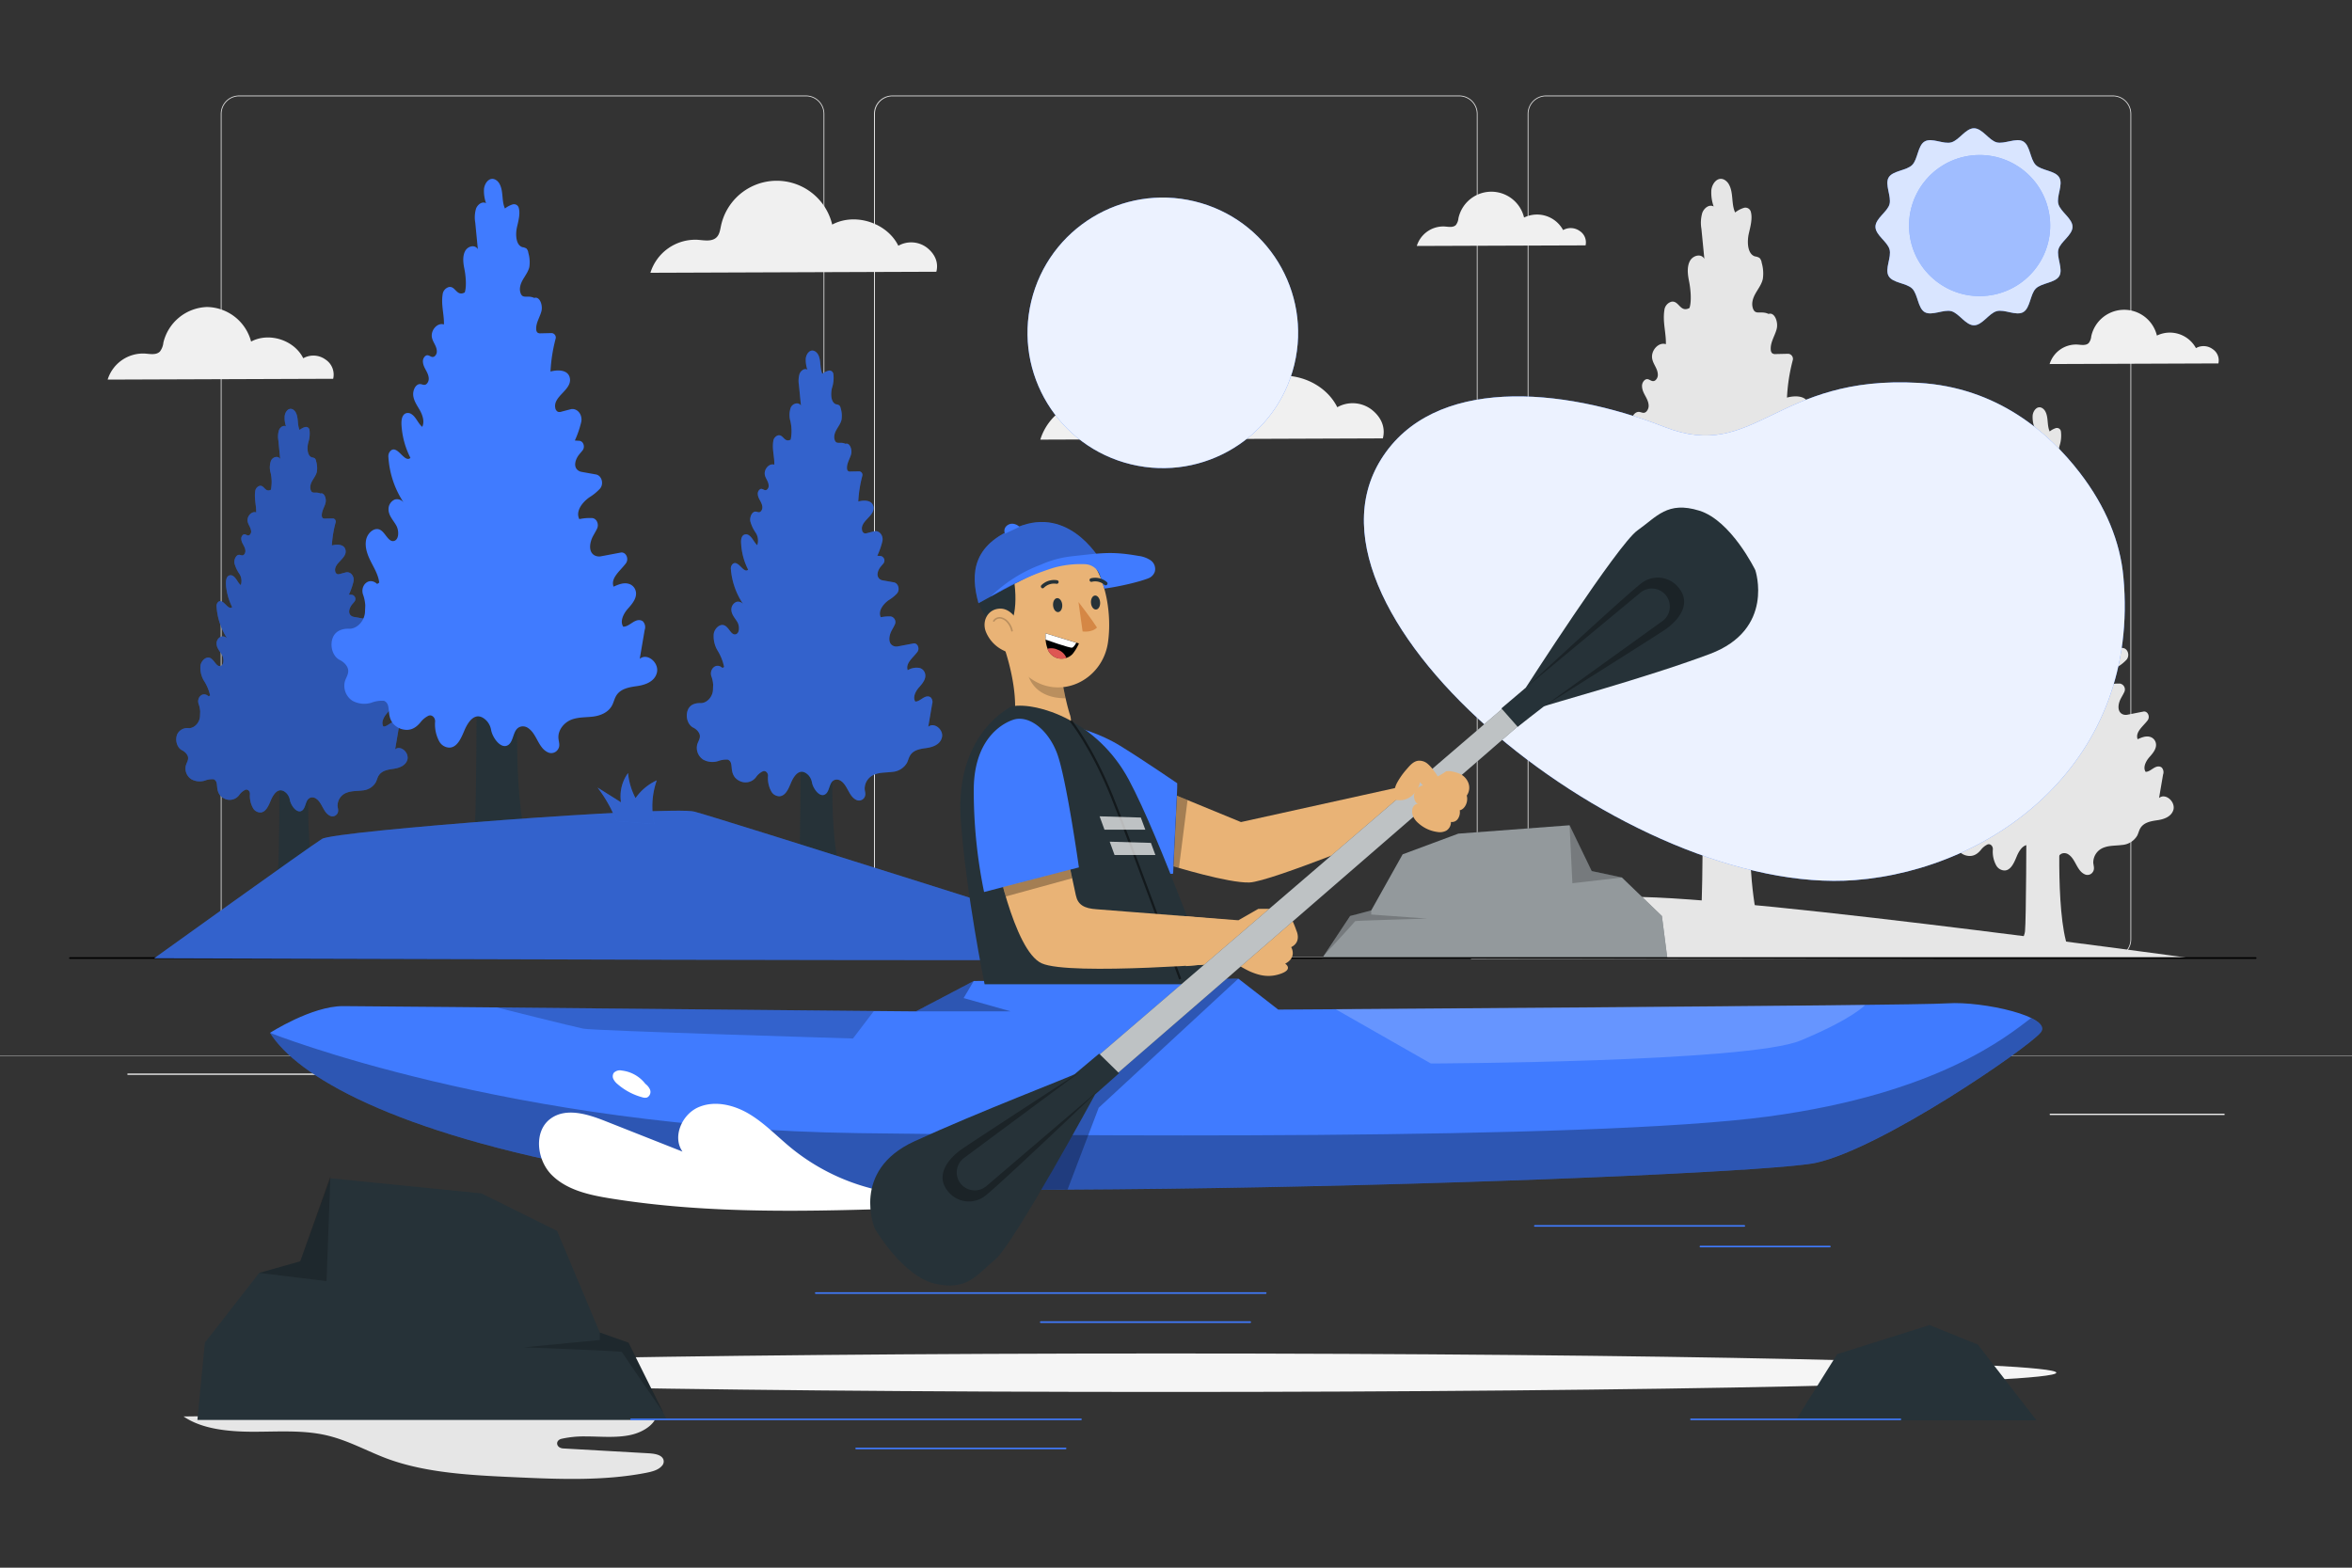<svg xmlns="http://www.w3.org/2000/svg" viewBox="0 0 750 500"><rect x="0" y="0" width="750" height="500" fill="#333333" stroke="none"/><g id="background-complete"><path d="M673.73,305.46H493a5.87,5.87,0,0,1-5.86-5.86V36.32A5.87,5.87,0,0,1,493,30.46H673.73a5.87,5.87,0,0,1,5.87,5.86V299.6A5.87,5.87,0,0,1,673.73,305.46ZM493,30.71a5.61,5.61,0,0,0-5.61,5.61V299.6a5.61,5.61,0,0,0,5.61,5.61H673.73a5.62,5.62,0,0,0,5.62-5.61V36.32a5.62,5.62,0,0,0-5.62-5.61Z" style="fill:#e0e0e0"></path><path d="M465.31,305.46H284.56a5.87,5.87,0,0,1-5.86-5.86V36.32a5.87,5.87,0,0,1,5.86-5.86H465.31a5.87,5.87,0,0,1,5.86,5.86V299.6A5.87,5.87,0,0,1,465.31,305.46ZM284.56,30.71A5.62,5.62,0,0,0,279,36.32V299.6a5.62,5.62,0,0,0,5.61,5.61H465.31a5.62,5.62,0,0,0,5.61-5.61V36.32a5.62,5.62,0,0,0-5.61-5.61Z" style="fill:#e0e0e0"></path><path d="M257,305.46H76.27a5.87,5.87,0,0,1-5.87-5.86V36.32a5.87,5.87,0,0,1,5.87-5.86H257a5.87,5.87,0,0,1,5.86,5.86V299.6A5.87,5.87,0,0,1,257,305.46ZM76.27,30.71a5.62,5.62,0,0,0-5.62,5.61V299.6a5.62,5.62,0,0,0,5.62,5.61H257a5.61,5.61,0,0,0,5.61-5.61V36.32A5.61,5.61,0,0,0,257,30.71Z" style="fill:#e0e0e0"></path><rect y="336.77" width="750" height="0.12" style="fill:#e0e0e0"></rect><path d="M211.52,465.43c-.66-1.56-3-1.82-4.91-1.93l-27-1.53c-2.3-.13-2.7-2.57-.5-3.09a33.08,33.08,0,0,1,7.46-.75c4.83,0,9.77.54,14.41-.44s9-4.13,8.44-7.74L58.54,451.77c5.78,4,14.19,4.85,22,4.87s15.85-.61,23.35,1.09c7,1.58,12.93,5,19.49,7.47,12.47,4.61,26.75,5.31,40.62,5.94s28.26,1.25,41.85-1.36c2-.39,4.07-.88,5.24-2.28A2,2,0,0,0,211.52,465.43Z" style="fill:#e6e6e6"></path><path d="M437.22,130.52a10,10,0,0,0-10.79-.64c-4.38-8.84-16.57-12.74-25.27-8.08a21.78,21.78,0,0,0-42.49.51c-.32,1.52-.54,3.19-1.63,4.3-1.77,1.81-4.72,1.2-7.24,1a17.94,17.94,0,0,0-18.07,12.61l109.23-.4C441.92,136.13,440.27,132.82,437.22,130.52Z" style="fill:#f0f0f0"></path><path d="M295.46,78.9a8.32,8.32,0,0,0-9-.52c-3.65-7.38-13.83-10.64-21.09-6.75a18.18,18.18,0,0,0-35.47.42c-.27,1.27-.45,2.67-1.36,3.6-1.48,1.5-3.94,1-6.05.83A15,15,0,0,0,207.4,87l91.18-.33C299.38,83.59,298,80.83,295.46,78.9Z" style="fill:#f0f0f0"></path><path d="M503.76,73.69a4.93,4.93,0,0,0-5.32-.31,9.45,9.45,0,0,0-12.45-4,10.73,10.73,0,0,0-20.93.25,4.18,4.18,0,0,1-.8,2.12c-.88.89-2.33.59-3.57.49a8.85,8.85,0,0,0-8.91,6.21l53.82-.19A4.31,4.31,0,0,0,503.76,73.69Z" style="fill:#f0f0f0"></path><path d="M705.55,111.34a4.88,4.88,0,0,0-5.31-.31,9.47,9.47,0,0,0-12.45-4,10.74,10.74,0,0,0-20.94.25,4.06,4.06,0,0,1-.8,2.12c-.87.89-2.33.59-3.57.5a8.82,8.82,0,0,0-8.9,6.21l53.81-.2A4.27,4.27,0,0,0,705.55,111.34Z" style="fill:#f0f0f0"></path><path d="M103.81,114.68a6.57,6.57,0,0,0-7.11-.42c-2.88-5.82-10.91-8.39-16.63-5.32A14.77,14.77,0,0,0,66,97.92,14.79,14.79,0,0,0,52.1,109.27,5.65,5.65,0,0,1,51,112.11c-1.17,1.19-3.11.79-4.77.66a11.81,11.81,0,0,0-11.9,8.3l71.91-.26A5.74,5.74,0,0,0,103.81,114.68Z" style="fill:#f0f0f0"></path><path d="M468.83,306s25.53-16.07,45.66-19.57,183.68,19.12,183.68,19.12Z" style="fill:#e6e6e6"></path><path d="M656.94,261.65l-10.76,1.54s-.07,30.13-.45,33.84-5.52,7.42-5.52,7.42h20.21C655.17,295.49,656.94,261.65,656.94,261.65Z" style="fill:#e6e6e6"></path><path d="M688.48,254.52q.63-3.75,1.28-7.5a2.2,2.2,0,0,0-.41-2.19,1.54,1.54,0,0,0-.74-.35c-1.64-.28-2.84,1.7-4.42,1.69-.94-1.42.1-3.44,1.21-4.69s2.54-2.89,2-4.69a2.63,2.63,0,0,0-1.76-1.76c-1.37-.41-2.7.17-4,.74-.82-2.28,1.7-4.07,3.18-6,.91-1.21,0-3.07-1.34-2.82l-5.09,1a2.54,2.54,0,0,1-1.49-.13c-1.89-.81-1.5-3.37-.63-5,.34-.65.74-1.29,1.07-2a1.9,1.9,0,0,0-1.3-2.79,13.11,13.11,0,0,0-3.3.27c-1.08-2.13.94-4.56,2.8-5.78a12.39,12.39,0,0,0,2.56-2.11c1.09-1.26.48-3.44-1-3.71l-3.67-.66a2.2,2.2,0,0,1-.94-.38c-1.38-1-.66-3,.28-4.15.28-.35.59-.7.87-1.06a1.54,1.54,0,0,0-.88-2.49l-1.13-.07a26,26,0,0,0,1.67-4.7c.49-2-1-3.87-2.78-3.41l-2.33.61a1.42,1.42,0,0,1-.91,0,1.33,1.33,0,0,1-.7-1c-.62-3,4.34-4.66,3.79-7.72-.4-2.23-3.12-2.26-5-1.74a41.23,41.23,0,0,1,1.32-8.44,1.17,1.17,0,0,0-1-1.55l-2.87.06a1.11,1.11,0,0,1-.88-.24,1.35,1.35,0,0,1-.27-.8c-.1-1.66.94-3.1,1.36-4.69s-.49-3.94-1.85-3.44c-1.84-.87-3.1.45-3.63-1.47a3,3,0,0,1-.1-1.07c.18-2.16,2-3.5,2.42-5.52a8.73,8.73,0,0,0-.27-3.69,2,2,0,0,0-.49-1.09,2.48,2.48,0,0,0-1-.35c-1.74-.53-1.88-3.35-1.39-5.37a10.53,10.53,0,0,0,.45-4.74,1.28,1.28,0,0,0-1.57-1,6.15,6.15,0,0,0-2,1.07c-.9-1.92-.36-4.4-1.36-6.32a2.86,2.86,0,0,0-1-1.11c-1.55-.91-2.86.68-3.07,2.29a9.53,9.53,0,0,0,.53,3.77c-1-.55-2.16.27-2.59,1.4a8,8,0,0,0-.21,3.66c.22,2.29.44,4.59.67,6.88-.74-1.29-2.65-.8-3.33.53a7.09,7.09,0,0,0-.18,4.54c.34,1.66.65,4.53.11,6.17-2.16,1.14-2.38-1.75-4.12-1.41a2.25,2.25,0,0,0-1.62,2c-.43,2.67.42,5.25.34,7.76-1.67-.58-3.55,1.53-3.1,3.49.28,1.2,1.2,2.09,1.26,3.4a1.62,1.62,0,0,1-.58,1.38c-.93.66-1.5-.82-2.45,0a1.76,1.76,0,0,0-.58,1.48c.09,1.58,1.34,2.58,1.5,4.14a1.93,1.93,0,0,1-.48,1.53c-.58.59-1.09.18-1.62.11-1.26-.15-2.13,1.66-1.9,3.1a12,12,0,0,0,1.79,3.86c.67,1.24,1.16,2.87.53,4.15-1.1-.89-1.58-2.53-2.79-3.3a1.58,1.58,0,0,0-1.51-.2c-1,.44-1.16,1.88-1.09,3.07a21.73,21.73,0,0,0,2.32,8.49c-1.5,1.39-3.21-3.21-5-2a1.93,1.93,0,0,0-.73,1.75,24,24,0,0,0,3.94,11.79,2.16,2.16,0,0,0-2.28-.75,2.69,2.69,0,0,0-1.65,2.56c0,1.62,1.24,2.83,2,4.19s.73,3.77-.65,4-2.12-2-3.4-2.83c-1.5-1-3.46.67-3.8,2.62a9.3,9.3,0,0,0,1.29,5.64,16.34,16.34,0,0,1,2.14,5.37l-.54.35c-2.13-1.95-4.41.39-3.7,2.67a9.7,9.7,0,0,1,.61,2.9l-.06,1.48c0,2.47-2,4.66-4.15,4.59-1.69-.06-3.45.47-4.19,2.24-.87,2.05-.13,4.88,1.73,5.84a5.09,5.09,0,0,1,1.42,1c1.68,1.88.36,3.14-.07,4.62a4.65,4.65,0,0,0,2,4.95,6.28,6.28,0,0,0,5,.5,7.65,7.65,0,0,1,3.25-.47c2,1,.44,3.55,2.37,5.94a4.88,4.88,0,0,0,2,1.34c2.28.73,3.83-.18,5.09-1.72a5.83,5.83,0,0,1,2.06-1.69c.85-.36,1.75.43,1.73,1.49a9.1,9.1,0,0,0,1.09,5.22,3.13,3.13,0,0,0,2.61,1.58c2,0,3.05-2.42,3.88-4.42,1-2.47,3-5.28,5.73-2.65a4.75,4.75,0,0,1,1.25,2.52c.42,2.11,2.67,5.15,4.5,3.82,1.51-1.11,1.09-4.24,3.24-4.75a2.34,2.34,0,0,1,1.85.4c2.27,1.52,2.6,5.12,5.12,6.29a2,2,0,0,0,2.54-.64c.75-1,.3-2,.21-3a5.08,5.08,0,0,1,3.34-4.87c1.83-.71,3.82-.57,5.74-.83a6.12,6.12,0,0,0,4.94-3c.36-.72.54-1.55.93-2.25,1.12-2,3.5-2.36,5.57-2.66s4.48-1.14,5.07-3.45C693.61,255.48,690.4,252.87,688.48,254.52Z" style="fill:#e6e6e6"></path><path d="M558.11,240.75l-15,2.14s-.09,42-.63,47.2-7.69,10.34-7.69,10.34H563C555.65,287.93,558.11,240.75,558.11,240.75Z" style="fill:#e6e6e6"></path><path d="M602.09,230.8q.88-5.22,1.78-10.45c.18-1,.35-2.22-.57-3a2,2,0,0,0-1-.49c-2.28-.39-4,2.37-6.16,2.35-1.31-2,.14-4.8,1.69-6.53s3.53-4,2.78-6.54a3.59,3.59,0,0,0-2.45-2.45c-1.92-.57-3.76.23-5.53,1-1.14-3.17,2.38-5.67,4.45-8.42,1.26-1.69,0-4.29-1.87-3.93l-7.11,1.34a3.58,3.58,0,0,1-2.07-.18c-2.64-1.13-2.09-4.7-.88-7,.47-.9,1-1.8,1.49-2.73.83-1.67-.14-3.82-1.81-3.89a17.78,17.78,0,0,0-4.6.38c-1.51-3,1.31-6.37,3.9-8.07a17.09,17.09,0,0,0,3.57-2.94c1.53-1.76.67-4.8-1.46-5.18l-5.13-.91a3,3,0,0,1-1.3-.53c-1.93-1.4-.93-4.17.39-5.79.39-.49.82-1,1.21-1.47,1-1.29.28-3.39-1.23-3.48l-1.56-.09a36,36,0,0,0,2.31-6.57c.7-2.77-1.44-5.39-3.86-4.75l-3.26.86a2,2,0,0,1-1.27.05,1.87,1.87,0,0,1-1-1.4c-.86-4.24,6.06-6.49,5.29-10.76-.56-3.11-4.35-3.15-7-2.42A57.36,57.36,0,0,1,571.64,115a1.64,1.64,0,0,0-1.39-2.17l-4,.09a1.56,1.56,0,0,1-1.22-.33,1.84,1.84,0,0,1-.38-1.12c-.14-2.32,1.31-4.32,1.89-6.54s-.67-5.49-2.58-4.8c-2.55-1.2-4.32.64-5.06-2a4.45,4.45,0,0,1-.14-1.5c.26-3,2.76-4.87,3.37-7.69a12.12,12.12,0,0,0-.37-5.14,2.7,2.7,0,0,0-.68-1.53,3.57,3.57,0,0,0-1.44-.49c-2.43-.73-2.61-4.67-1.94-7.48.51-2.14,1.14-4.64.63-6.62a1.78,1.78,0,0,0-2.19-1.4,8.52,8.52,0,0,0-2.84,1.49c-1.26-2.68-.5-6.14-1.91-8.81a3.9,3.9,0,0,0-1.4-1.55c-2.15-1.26-4,.94-4.28,3.2a13.28,13.28,0,0,0,.74,5.25c-1.33-.77-3,.38-3.62,2a11.34,11.34,0,0,0-.29,5.1q.48,4.8.94,9.6c-1-1.81-3.69-1.12-4.64.74s-.68,4.22-.25,6.33c.47,2.31.9,6.32.15,8.6-3,1.59-3.32-2.43-5.74-2a3.13,3.13,0,0,0-2.27,2.72c-.59,3.73.59,7.33.48,10.83-2.33-.82-5,2.13-4.31,4.86.38,1.67,1.66,2.92,1.74,4.75a2.24,2.24,0,0,1-.81,1.92c-1.28.92-2.08-1.15-3.41-.06a2.49,2.49,0,0,0-.81,2.07c.13,2.21,1.87,3.59,2.09,5.76a2.69,2.69,0,0,1-.67,2.14c-.8.83-1.51.26-2.26.16-1.76-.21-3,2.31-2.65,4.32s1.55,3.65,2.5,5.38,1.61,4,.73,5.79c-1.52-1.24-2.19-3.53-3.88-4.61a2.27,2.27,0,0,0-2.1-.28c-1.44.63-1.62,2.63-1.52,4.28A30.14,30.14,0,0,0,519.08,158c-2.11,1.94-4.48-4.48-7-2.77a2.77,2.77,0,0,0-1,2.45,33.58,33.58,0,0,0,5.49,16.44,3,3,0,0,0-3.17-1,3.76,3.76,0,0,0-2.3,3.56c0,2.27,1.73,4,2.8,5.85s1,5.25-.91,5.62-3-2.83-4.73-3.95c-2.1-1.32-4.82.94-5.3,3.66s.58,5.47,1.8,7.86,2.64,4.75,3,7.49l-.75.49c-3-2.72-6.16.54-5.16,3.73a14.16,14.16,0,0,1,.85,4l-.09,2.06c-.06,3.44-2.83,6.49-5.78,6.39-2.37-.08-4.81.66-5.85,3.12-1.21,2.87-.18,6.81,2.41,8.16a6.61,6.61,0,0,1,2,1.45c2.35,2.62.51,4.37-.09,6.44A6.5,6.5,0,0,0,498,246a8.81,8.81,0,0,0,6.93.7c1.5-.37,3-1,4.52-.67,2.81,1.35.62,5,3.31,8.29a6.85,6.85,0,0,0,2.8,1.87c3.18,1,5.35-.25,7.1-2.39a8.13,8.13,0,0,1,2.87-2.36c1.19-.51,2.44.59,2.41,2.07-.05,2.55.15,5.11,1.53,7.28a4.33,4.33,0,0,0,3.63,2.2c2.84-.07,4.25-3.37,5.42-6.16,1.44-3.44,4.15-7.37,8-3.69a6.51,6.51,0,0,1,1.75,3.52c.58,2.94,3.73,7.17,6.28,5.31,2.1-1.53,1.51-5.91,4.51-6.62a3.26,3.26,0,0,1,2.58.56c3.17,2.12,3.63,7.14,7.14,8.77a2.85,2.85,0,0,0,3.55-.89c1-1.38.41-2.73.29-4.11-.28-3.11,2.09-5.81,4.65-6.8s5.32-.79,8-1.15,5.55-1.49,6.89-4.2c.5-1,.75-2.16,1.29-3.13,1.57-2.84,4.89-3.3,7.77-3.72s6.25-1.58,7.08-4.81C609.24,232.15,604.76,228.51,602.09,230.8Z" style="fill:#e6e6e6"></path><rect x="653.63" y="355.2" width="55.73" height="0.42" style="fill:#ebebeb"></rect><rect x="495.04" y="359.77" width="14.63" height="0.42" style="fill:#ebebeb"></rect><rect x="40.64" y="342.4" width="72.67" height="0.42" style="fill:#ebebeb"></rect><rect x="128.3" y="342.4" width="10.66" height="0.42" style="fill:#ebebeb"></rect><rect x="173.59" y="349.51" width="157.61" height="0.42" style="fill:#ebebeb"></rect></g><g id="background-simple"><path d="M677.1,184c-1-11.06-5.54-22.39-13.94-33.28-9.9-12.83-26.39-27.16-51.26-28.6-45.92-2.65-52.12,25.43-81.17,14.05-32.9-12.88-73.74-16.23-90.32,10.3-31.51,50.4,79.64,139.75,151.12,134.23C636,277.24,682.56,242.68,677.1,184Z" style="fill:#407BFF"></path><path d="M677.1,184c-1-11.06-5.54-22.39-13.94-33.28-9.9-12.83-26.39-27.16-51.26-28.6-45.92-2.65-52.12,25.43-81.17,14.05-32.9-12.88-73.74-16.23-90.32,10.3-31.51,50.4,79.64,139.75,151.12,134.23C636,277.24,682.56,242.68,677.1,184Z" style="fill:#fff;opacity:0.9"></path><circle cx="370.77" cy="106.15" r="43.14" transform="translate(180.79 441.77) rotate(-76.46)" style="fill:#407BFF"></circle><circle cx="370.77" cy="106.15" r="43.14" transform="translate(180.79 441.77) rotate(-76.46)" style="fill:#fff;opacity:0.9"></circle></g><g id="Shadow"><path d="M655.72,437.81c0,3.39-127.11,6.14-283.92,6.14S87.87,441.2,87.87,437.81,215,431.68,371.8,431.68,655.72,434.43,655.72,437.81Z" style="fill:#f5f5f5"></path></g><g id="Rocks"><polygon points="572.61 453.01 585.83 431.9 615.28 422.62 630.69 428.84 649.4 453.01 572.61 453.01" style="fill:#263238"></polygon><polygon points="62.95 452.88 65.33 428.23 82.66 405.98 95.74 402.28 105.33 375.79 153.53 380.63 177.64 392.59 191.26 424.99 200.39 428.23 212.65 452.88 62.95 452.88" style="fill:#263238"></polygon><polygon points="82.66 405.98 104.13 408.6 105.36 375.1 95.74 402.28 82.66 405.98" style="isolation:isolate;opacity:0.2"></polygon><path d="M191.26,425v2.38L167,429.72s31.19,1.18,31.29,1.47,13.29,19.44,13.29,19.44l-11.14-22.4Z" style="isolation:isolate;opacity:0.2"></path><polygon points="531.69 305.76 529.94 292.15 517.19 279.87 507.56 277.82 500.5 263.21 465.02 265.88 447.27 272.48 437.25 290.37 430.53 292.15 421.51 305.76 531.69 305.76" style="fill:#263238"></polygon><polygon points="531.69 305.76 529.94 292.15 517.19 279.87 507.56 277.82 500.5 263.21 465.02 265.88 447.27 272.48 437.25 290.37 430.53 292.15 421.51 305.76 531.69 305.76" style="fill:#fff;isolation:isolate;opacity:0.5"></polygon><polygon points="517.19 279.87 501.4 281.7 500.5 263.21 507.56 277.82 517.19 279.87" style="isolation:isolate;opacity:0.2"></polygon><path d="M437.25,290.37v1.31l17.89,1.3s-23,.65-23,.81-9.78,10.73-9.78,10.73l8.2-12.37Z" style="isolation:isolate;opacity:0.2"></path></g><g id="Lines"><path d="M403.61,412.66H260.13a.25.25,0,0,1,0-.5H403.61a.25.25,0,0,1,0,.5Z" style="fill:#407BFF"></path><path d="M398.67,421.93h-66.8a.25.25,0,0,1-.25-.25.26.26,0,0,1,.25-.25h66.8a.26.26,0,0,1,.25.25A.25.25,0,0,1,398.67,421.93Z" style="fill:#407BFF"></path><path d="M556.22,391.24H489.43a.25.25,0,0,1-.25-.25.25.25,0,0,1,.25-.25h66.79a.25.25,0,0,1,.25.25A.25.25,0,0,1,556.22,391.24Z" style="fill:#407BFF"></path><path d="M583.5,397.82H542.23a.25.25,0,0,1,0-.5H583.5a.25.25,0,0,1,0,.5Z" style="fill:#407BFF"></path><path d="M344.7,452.94H201.22a.25.25,0,0,1-.25-.25.26.26,0,0,1,.25-.25H344.7a.25.25,0,0,1,.25.25A.25.25,0,0,1,344.7,452.94Z" style="fill:#407BFF"></path><path d="M339.76,462.22H273a.26.26,0,0,1-.25-.25.25.25,0,0,1,.25-.25h66.8a.25.25,0,0,1,.25.25A.26.26,0,0,1,339.76,462.22Z" style="fill:#407BFF"></path><path d="M606,452.94H539.21a.25.25,0,0,1-.25-.25.25.25,0,0,1,.25-.25H606a.25.25,0,0,1,.25.25A.25.25,0,0,1,606,452.94Z" style="fill:#407BFF"></path></g><g id="Water"><path d="M719.29,305.81h-697a.25.25,0,1,1,0-.5h697a.25.25,0,0,1,0,.5Z"></path></g><g id="Sun"><g id="freepik--Sun--inject-5"><path d="M660.88,72.34c0,2.65-3.84,4.76-4.5,7.21s1.57,6.28.29,8.49-5.68,2.17-7.5,4-1.75,6.21-4,7.51-6-1-8.49-.3-4.57,4.5-7.22,4.5-4.77-3.84-7.21-4.5-6.28,1.59-8.5.3-2.16-5.69-4-7.51-6.21-1.73-7.51-4,1-6,.29-8.51-4.49-4.55-4.49-7.21,3.84-4.76,4.49-7.21-1.57-6.28-.29-8.49,5.68-2.17,7.51-4,1.74-6.21,4-7.51,6,1,8.5.29,4.56-4.49,7.21-4.49,4.77,3.84,7.22,4.49,6.27-1.57,8.49-.29,2.16,5.68,4,7.51,6.2,1.74,7.5,4-1,6-.29,8.49S660.88,69.69,660.88,72.34Z" style="fill:#407BFF"></path><g style="opacity:0.8"><path d="M660.88,72.34c0,2.65-3.84,4.76-4.5,7.21s1.57,6.28.29,8.49-5.68,2.17-7.5,4-1.75,6.21-4,7.51-6-1-8.49-.3-4.57,4.5-7.22,4.5-4.77-3.84-7.21-4.5-6.28,1.59-8.5.3-2.16-5.69-4-7.51-6.21-1.73-7.51-4,1-6,.29-8.51-4.49-4.55-4.49-7.21,3.84-4.76,4.49-7.21-1.57-6.28-.29-8.49,5.68-2.17,7.51-4,1.74-6.21,4-7.51,6,1,8.5.29,4.56-4.49,7.21-4.49,4.77,3.84,7.22,4.49,6.27-1.57,8.49-.29,2.16,5.68,4,7.51,6.2,1.74,7.5,4-1,6-.29,8.49S660.88,69.69,660.88,72.34Z" style="fill:#fff"></path></g><circle cx="629.47" cy="72.33" r="22.44" transform="matrix(0.99, -0.16, 0.16, 0.99, -3.49, 101.05)" style="fill:#407BFF"></circle><circle cx="629.47" cy="72.33" r="22.44" transform="matrix(0.99, -0.16, 0.16, 0.99, -3.49, 101.05)" style="fill:#fff;isolation:isolate;opacity:0.5"></circle></g></g><g id="Trees"><path d="M98.49,245.25l-9.37,1.34s-.05,26.24-.39,29.48-4.8,6.46-4.8,6.46h17.6C97,274.72,98.49,245.25,98.49,245.25Z" style="fill:#263238"></path><path d="M126,239l1.11-6.53a1.92,1.92,0,0,0-.35-1.91,1.35,1.35,0,0,0-.64-.3c-1.43-.24-2.48,1.48-3.85,1.47-.82-1.24.08-3,1-4.08s2.21-2.52,1.74-4.09a2.28,2.28,0,0,0-1.53-1.53,5,5,0,0,0-3.45.64c-.72-2,1.48-3.54,2.77-5.26.79-1,0-2.68-1.17-2.45l-4.43.83a2.18,2.18,0,0,1-1.29-.11c-1.65-.7-1.31-2.94-.56-4.39.3-.56.65-1.12.93-1.7a1.65,1.65,0,0,0-1.12-2.44,11.61,11.61,0,0,0-2.88.24c-.94-1.86.82-4,2.44-5a10.65,10.65,0,0,0,2.22-1.83,2,2,0,0,0-.91-3.24l-3.2-.57a1.91,1.91,0,0,1-.81-.33c-1.21-.87-.58-2.6.24-3.62.24-.3.51-.6.76-.91a1.35,1.35,0,0,0-.77-2.18l-1-.05a22.42,22.42,0,0,0,1.45-4.1c.43-1.73-.9-3.37-2.41-3l-2,.53a1.26,1.26,0,0,1-.79,0,1.19,1.19,0,0,1-.61-.88c-.54-2.65,3.78-4.06,3.3-6.72-.35-1.94-2.71-2-4.37-1.51A35.5,35.5,0,0,1,107,166.7a1,1,0,0,0-.87-1.35l-2.51.05a1,1,0,0,1-.76-.21,1.1,1.1,0,0,1-.24-.7c-.09-1.44.82-2.69,1.18-4.08s-.42-3.43-1.61-3c-1.59-.75-2.7.4-3.16-1.27a2.71,2.71,0,0,1-.08-.94c.15-1.88,1.72-3,2.1-4.8a7.6,7.6,0,0,0-.23-3.21,1.7,1.7,0,0,0-.43-1,2.13,2.13,0,0,0-.9-.3c-1.51-.46-1.63-2.92-1.21-4.68a9.24,9.24,0,0,0,.4-4.13,1.13,1.13,0,0,0-1.37-.88,5.36,5.36,0,0,0-1.78.94c-.78-1.68-.31-3.84-1.19-5.51a2.34,2.34,0,0,0-.88-1c-1.34-.79-2.48.58-2.67,2A8.34,8.34,0,0,0,91.2,136c-.83-.48-1.87.24-2.25,1.22a6.93,6.93,0,0,0-.19,3.18c.2,2,.39,4,.59,6-.64-1.13-2.31-.7-2.9.46a6.18,6.18,0,0,0-.15,3.95,12.85,12.85,0,0,1,.09,5.38c-1.88,1-2.08-1.52-3.59-1.23a2,2,0,0,0-1.41,1.7c-.37,2.33.37,4.58.3,6.77-1.46-.51-3.09,1.33-2.7,3,.24,1.05,1,1.83,1.09,3a1.4,1.4,0,0,1-.5,1.2c-.81.58-1.31-.72-2.14,0a1.57,1.57,0,0,0-.5,1.3c.08,1.37,1.17,2.24,1.3,3.59a1.66,1.66,0,0,1-.41,1.34c-.5.52-1,.16-1.42.1-1.09-.13-1.84,1.44-1.65,2.7A10.83,10.83,0,0,0,76.32,183a4.1,4.1,0,0,1,.46,3.61c-1-.77-1.37-2.2-2.43-2.88a1.4,1.4,0,0,0-1.31-.17c-.9.39-1,1.64-1,2.67a19,19,0,0,0,2,7.4c-1.31,1.21-2.79-2.79-4.35-1.73a1.71,1.71,0,0,0-.63,1.53,21,21,0,0,0,3.43,10.27,1.88,1.88,0,0,0-2-.65,2.34,2.34,0,0,0-1.43,2.22c0,1.42,1.08,2.46,1.75,3.65s.63,3.28-.57,3.51-1.85-1.76-3-2.46c-1.31-.83-3,.58-3.31,2.28a8,8,0,0,0,1.13,4.91A14.38,14.38,0,0,1,67,221.8l-.47.3c-1.86-1.7-3.84.34-3.22,2.33a9.15,9.15,0,0,1,.53,2.53l-.06,1.28c0,2.15-1.76,4.06-3.61,4a3.53,3.53,0,0,0-3.65,1.95c-.76,1.79-.11,4.25,1.51,5.09a4.28,4.28,0,0,1,1.23.9c1.47,1.64.32,2.73,0,4A4.05,4.05,0,0,0,61,248.52a5.53,5.53,0,0,0,4.33.44,6.47,6.47,0,0,1,2.83-.42c1.75.84.38,3.09,2.06,5.18a4.36,4.36,0,0,0,1.75,1.17,3.78,3.78,0,0,0,4.43-1.5,5,5,0,0,1,1.8-1.47c.74-.32,1.52.36,1.5,1.29a8,8,0,0,0,1,4.55,2.7,2.7,0,0,0,2.27,1.37c1.77,0,2.65-2.11,3.38-3.85.9-2.14,2.59-4.6,5-2.3a4.18,4.18,0,0,1,1.09,2.19c.36,1.84,2.33,4.48,3.92,3.32,1.31-1,.94-3.69,2.81-4.13a2.06,2.06,0,0,1,1.62.35c2,1.32,2.27,4.46,4.46,5.48a1.78,1.78,0,0,0,2.21-.56c.65-.86.26-1.71.18-2.57a4.41,4.41,0,0,1,2.91-4.24c1.6-.62,3.33-.5,5-.72a5.34,5.34,0,0,0,4.3-2.63c.31-.63.47-1.35.81-1.95,1-1.77,3.05-2.06,4.85-2.32s3.91-1,4.42-3C130.43,239.88,127.63,237.6,126,239Z" style="fill:#407BFF"></path><g style="opacity:0.3"><path d="M126,239l1.11-6.53a1.92,1.92,0,0,0-.35-1.91,1.35,1.35,0,0,0-.64-.3c-1.43-.24-2.48,1.48-3.85,1.47-.82-1.24.08-3,1-4.08s2.21-2.52,1.74-4.09a2.28,2.28,0,0,0-1.53-1.53,5,5,0,0,0-3.45.64c-.72-2,1.48-3.54,2.77-5.26.79-1,0-2.68-1.17-2.45l-4.43.83a2.18,2.18,0,0,1-1.29-.11c-1.65-.7-1.31-2.94-.56-4.39.3-.56.65-1.12.93-1.7a1.65,1.65,0,0,0-1.12-2.44,11.61,11.61,0,0,0-2.88.24c-.94-1.86.82-4,2.44-5a10.65,10.65,0,0,0,2.22-1.83,2,2,0,0,0-.91-3.24l-3.2-.57a1.91,1.91,0,0,1-.81-.33c-1.21-.87-.58-2.6.24-3.62.24-.3.51-.6.76-.91a1.35,1.35,0,0,0-.77-2.18l-1-.05a22.42,22.42,0,0,0,1.45-4.1c.43-1.73-.9-3.37-2.41-3l-2,.53a1.26,1.26,0,0,1-.79,0,1.19,1.19,0,0,1-.61-.88c-.54-2.65,3.78-4.06,3.3-6.72-.35-1.94-2.71-2-4.37-1.51A35.5,35.5,0,0,1,107,166.7a1,1,0,0,0-.87-1.35l-2.51.05a1,1,0,0,1-.76-.21,1.1,1.1,0,0,1-.24-.7c-.09-1.44.82-2.69,1.18-4.08s-.42-3.43-1.61-3c-1.59-.75-2.7.4-3.16-1.27a2.71,2.71,0,0,1-.08-.94c.15-1.88,1.72-3,2.1-4.8a7.6,7.6,0,0,0-.23-3.21,1.7,1.7,0,0,0-.43-1,2.13,2.13,0,0,0-.9-.3c-1.51-.46-1.63-2.92-1.21-4.68a9.24,9.24,0,0,0,.4-4.13,1.13,1.13,0,0,0-1.37-.88,5.36,5.36,0,0,0-1.78.94c-.78-1.68-.31-3.84-1.19-5.51a2.34,2.34,0,0,0-.88-1c-1.34-.79-2.48.58-2.67,2A8.34,8.34,0,0,0,91.2,136c-.83-.48-1.87.24-2.25,1.22a6.93,6.93,0,0,0-.19,3.18c.2,2,.39,4,.59,6-.64-1.13-2.31-.7-2.9.46a6.18,6.18,0,0,0-.15,3.95,12.85,12.85,0,0,1,.09,5.38c-1.88,1-2.08-1.52-3.59-1.23a2,2,0,0,0-1.41,1.7c-.37,2.33.37,4.58.3,6.77-1.46-.51-3.09,1.33-2.7,3,.24,1.05,1,1.83,1.09,3a1.4,1.4,0,0,1-.5,1.2c-.81.58-1.31-.72-2.14,0a1.57,1.57,0,0,0-.5,1.3c.08,1.37,1.17,2.24,1.3,3.59a1.66,1.66,0,0,1-.41,1.34c-.5.52-1,.16-1.42.1-1.09-.13-1.84,1.44-1.65,2.7A10.83,10.83,0,0,0,76.32,183a4.1,4.1,0,0,1,.46,3.61c-1-.77-1.37-2.2-2.43-2.88a1.4,1.4,0,0,0-1.31-.17c-.9.39-1,1.64-1,2.67a19,19,0,0,0,2,7.4c-1.31,1.21-2.79-2.79-4.35-1.73a1.71,1.71,0,0,0-.63,1.53,21,21,0,0,0,3.43,10.27,1.88,1.88,0,0,0-2-.65,2.34,2.34,0,0,0-1.43,2.22c0,1.42,1.08,2.46,1.75,3.65s.63,3.28-.57,3.51-1.85-1.76-3-2.46c-1.31-.83-3,.58-3.31,2.28a8,8,0,0,0,1.13,4.91A14.38,14.38,0,0,1,67,221.8l-.47.3c-1.86-1.7-3.84.34-3.22,2.33a9.15,9.15,0,0,1,.53,2.53l-.06,1.28c0,2.15-1.76,4.06-3.61,4a3.53,3.53,0,0,0-3.65,1.95c-.76,1.79-.11,4.25,1.51,5.09a4.28,4.28,0,0,1,1.23.9c1.47,1.64.32,2.73,0,4A4.05,4.05,0,0,0,61,248.52a5.53,5.53,0,0,0,4.33.44,6.47,6.47,0,0,1,2.83-.42c1.75.84.38,3.09,2.06,5.18a4.36,4.36,0,0,0,1.75,1.17,3.78,3.78,0,0,0,4.43-1.5,5,5,0,0,1,1.8-1.47c.74-.32,1.52.36,1.5,1.29a8,8,0,0,0,1,4.55,2.7,2.7,0,0,0,2.27,1.37c1.77,0,2.65-2.11,3.38-3.85.9-2.14,2.59-4.6,5-2.3a4.18,4.18,0,0,1,1.09,2.19c.36,1.84,2.33,4.48,3.92,3.32,1.31-1,.94-3.69,2.81-4.13a2.06,2.06,0,0,1,1.62.35c2,1.32,2.27,4.46,4.46,5.48a1.78,1.78,0,0,0,2.21-.56c.65-.86.26-1.71.18-2.57a4.41,4.41,0,0,1,2.91-4.24c1.6-.62,3.33-.5,5-.72a5.34,5.34,0,0,0,4.3-2.63c.31-.63.47-1.35.81-1.95,1-1.77,3.05-2.06,4.85-2.32s3.91-1,4.42-3C130.43,239.88,127.63,237.6,126,239Z"></path></g><path d="M165.24,218.89,152,220.78s-.08,37-.55,41.56-6.78,9.11-6.78,9.11h24.82C163.08,260.44,165.24,218.89,165.24,218.89Z" style="fill:#263238"></path><path d="M204,210.13l1.57-9.2a2.71,2.71,0,0,0-.5-2.69,1.8,1.8,0,0,0-.9-.43c-2-.34-3.49,2.09-5.43,2.07-1.16-1.74.12-4.22,1.49-5.75s3.11-3.55,2.45-5.76a3.2,3.2,0,0,0-2.16-2.16c-1.69-.5-3.31.21-4.87.9-1-2.79,2.1-5,3.92-7.42,1.11-1.48,0-3.77-1.65-3.45l-6.26,1.18a3.15,3.15,0,0,1-1.82-.17c-2.32-1-1.85-4.14-.78-6.18.42-.8.91-1.59,1.31-2.41.73-1.47-.12-3.36-1.59-3.43a15.78,15.78,0,0,0-4.05.34c-1.33-2.62,1.16-5.61,3.44-7.1a15.91,15.91,0,0,0,3.13-2.59c1.35-1.55.59-4.23-1.28-4.56l-4.51-.81a2.68,2.68,0,0,1-1.15-.46c-1.7-1.24-.82-3.68.34-5.11.34-.42.72-.85,1.07-1.29.9-1.14.25-3-1.08-3.06l-1.38-.09a32.36,32.36,0,0,0,2-5.77c.61-2.45-1.27-4.75-3.4-4.19l-2.87.75a1.73,1.73,0,0,1-1.12.05,1.63,1.63,0,0,1-.85-1.23c-.77-3.74,5.33-5.72,4.65-9.48-.49-2.74-3.83-2.77-6.18-2.13a50.8,50.8,0,0,1,1.61-10.37,1.43,1.43,0,0,0-1.22-1.9l-3.53.08a1.39,1.39,0,0,1-1.08-.3,1.55,1.55,0,0,1-.33-1c-.13-2,1.15-3.8,1.66-5.76s-.59-4.83-2.27-4.22c-2.25-1.06-3.8.56-4.46-1.8a3.88,3.88,0,0,1-.12-1.32c.23-2.64,2.43-4.29,3-6.77a10.72,10.72,0,0,0-.33-4.53,2.43,2.43,0,0,0-.59-1.34,3.2,3.2,0,0,0-1.28-.44c-2.13-.64-2.3-4.11-1.7-6.58.45-1.89,1-4.09.55-5.83a1.57,1.57,0,0,0-1.93-1.24,7.44,7.44,0,0,0-2.5,1.32c-1.11-2.36-.44-5.41-1.68-7.76a3.43,3.43,0,0,0-1.24-1.37c-1.89-1.11-3.5.83-3.76,2.82a11.59,11.59,0,0,0,.65,4.62c-1.17-.68-2.65.34-3.19,1.72a9.82,9.82,0,0,0-.25,4.49l.82,8.46c-.91-1.59-3.25-1-4.08.65s-.6,3.71-.22,5.57c.41,2,.79,5.56.13,7.57-2.65,1.41-2.93-2.14-5.06-1.72a2.76,2.76,0,0,0-2,2.4c-.52,3.28.52,6.45.42,9.54-2.06-.72-4.36,1.87-3.8,4.28.34,1.47,1.46,2.57,1.53,4.17a2,2,0,0,1-.71,1.7c-1.13.81-1.83-1-3-.05a2.19,2.19,0,0,0-.72,1.82c.12,1.94,1.65,3.16,1.84,5.07a2.34,2.34,0,0,1-.58,1.88c-.71.73-1.33.23-2,.15-1.54-.19-2.6,2-2.33,3.8s1.37,3.21,2.2,4.74,1.42,3.53.65,5.09c-1.34-1.09-1.94-3.1-3.42-4.05a2,2,0,0,0-1.85-.25c-1.27.55-1.43,2.31-1.34,3.77a26.47,26.47,0,0,0,2.85,10.43c-1.85,1.71-4-3.94-6.14-2.43a2.4,2.4,0,0,0-.89,2.15,29.66,29.66,0,0,0,4.83,14.48,2.62,2.62,0,0,0-2.79-.92,3.32,3.32,0,0,0-2,3.13c0,2,1.53,3.48,2.47,5.15s.9,4.63-.8,4.95-2.6-2.49-4.17-3.47c-1.85-1.17-4.25.82-4.67,3.22s.52,4.81,1.59,6.92,2.33,4.18,2.62,6.6l-.66.43c-2.62-2.4-5.42.47-4.54,3.28a12.52,12.52,0,0,1,.75,3.56l-.08,1.81c0,3-2.49,5.72-5.09,5.63-2.08-.07-4.23.59-5.15,2.75-1.07,2.53-.16,6,2.12,7.18a6,6,0,0,1,1.75,1.28c2.06,2.31.44,3.85-.08,5.67a5.71,5.71,0,0,0,2.41,6.08,7.79,7.79,0,0,0,6.11.62,9.33,9.33,0,0,1,4-.59c2.48,1.19.55,4.36,2.91,7.3a6.12,6.12,0,0,0,2.47,1.65c2.8.89,4.71-.22,6.25-2.11a7.24,7.24,0,0,1,2.53-2.08c1.05-.44,2.15.52,2.12,1.82a11.34,11.34,0,0,0,1.35,6.42,3.82,3.82,0,0,0,3.2,1.93c2.5-.06,3.74-3,4.77-5.43,1.26-3,3.65-6.48,7-3.24a5.72,5.72,0,0,1,1.54,3.09c.51,2.6,3.28,6.32,5.53,4.68,1.85-1.35,1.33-5.2,4-5.82a2.85,2.85,0,0,1,2.28.49c2.79,1.87,3.19,6.29,6.28,7.72a2.49,2.49,0,0,0,3.12-.79c.92-1.21.37-2.4.26-3.61-.24-2.74,1.85-5.12,4.1-6s4.69-.7,7-1,4.89-1.32,6.07-3.71c.44-.88.67-1.89,1.14-2.75,1.38-2.5,4.31-2.9,6.84-3.27s5.51-1.4,6.23-4.24C210.27,211.32,206.33,208.11,204,210.13Z" style="fill:#407BFF"></path><path d="M265.66,238.66l-10.35,1.48s-.06,29-.43,32.58-5.32,7.14-5.32,7.14H269C264,271.23,265.66,238.66,265.66,238.66Z" style="fill:#263238"></path><path d="M296,231.8l1.23-7.21a2.13,2.13,0,0,0-.4-2.11,1.39,1.39,0,0,0-.7-.34c-1.58-.27-2.74,1.64-4.26,1.62-.9-1.36.1-3.31,1.17-4.51s2.44-2.78,1.92-4.51a2.51,2.51,0,0,0-1.69-1.69,5.45,5.45,0,0,0-3.82.71c-.79-2.2,1.64-3.92,3.07-5.82.87-1.16,0-3-1.29-2.71l-4.91.93a2.47,2.47,0,0,1-1.42-.13c-1.82-.78-1.45-3.25-.61-4.85.32-.62.71-1.24,1-1.89a1.82,1.82,0,0,0-1.25-2.68,12.58,12.58,0,0,0-3.18.26c-1-2.05.91-4.39,2.69-5.57a11.51,11.51,0,0,0,2.46-2c1.06-1.21.47-3.31-1-3.57l-3.54-.63a2.15,2.15,0,0,1-.9-.37c-1.33-1-.64-2.88.27-4,.27-.33.56-.66.84-1a1.48,1.48,0,0,0-.85-2.4l-1.08-.07a25.5,25.5,0,0,0,1.6-4.52c.48-1.92-1-3.72-2.67-3.28l-2.25.59a1.48,1.48,0,0,1-.88,0,1.27,1.27,0,0,1-.66-1c-.6-2.93,4.17-4.49,3.64-7.43-.38-2.15-3-2.18-4.84-1.67a39.58,39.58,0,0,1,1.27-8.13,1.13,1.13,0,0,0-1-1.49l-2.76.06a1.07,1.07,0,0,1-.85-.23,1.25,1.25,0,0,1-.26-.77c-.1-1.6.9-3,1.31-4.52s-.47-3.79-1.79-3.31c-1.76-.83-3,.44-3.49-1.41a3,3,0,0,1-.09-1c.17-2.08,1.9-3.37,2.32-5.31a8.38,8.38,0,0,0-.25-3.55,1.92,1.92,0,0,0-.47-1,2.34,2.34,0,0,0-1-.34c-1.67-.51-1.8-3.23-1.34-5.17a10.17,10.17,0,0,0,.44-4.56,1.24,1.24,0,0,0-1.51-1,5.69,5.69,0,0,0-2,1c-.87-1.85-.35-4.24-1.32-6.08a2.73,2.73,0,0,0-1-1.07c-1.48-.88-2.75.65-2.95,2.2a9.22,9.22,0,0,0,.51,3.63c-.92-.53-2.08.26-2.5,1.35a7.8,7.8,0,0,0-.2,3.51c.22,2.21.43,4.42.65,6.63-.71-1.25-2.55-.77-3.21.51a6.91,6.91,0,0,0-.17,4.37,14.17,14.17,0,0,1,.11,5.94c-2.08,1.09-2.3-1.68-4-1.36a2.16,2.16,0,0,0-1.56,1.88c-.41,2.58.41,5.06.33,7.48-1.61-.57-3.42,1.47-3,3.35.27,1.15,1.15,2,1.2,3.28a1.55,1.55,0,0,1-.55,1.33c-.89.63-1.44-.8-2.36,0a1.71,1.71,0,0,0-.56,1.42c.09,1.53,1.29,2.48,1.45,4a1.92,1.92,0,0,1-.46,1.48c-.56.57-1.05.17-1.57.11-1.21-.15-2,1.59-1.82,3a11.62,11.62,0,0,0,1.72,3.71,4.59,4.59,0,0,1,.51,4c-1-.86-1.52-2.44-2.68-3.18a1.52,1.52,0,0,0-1.45-.19c-1,.42-1.12,1.81-1,3a20.76,20.76,0,0,0,2.23,8.18c-1.45,1.33-3.09-3.09-4.81-1.92a1.91,1.91,0,0,0-.7,1.69A23.15,23.15,0,0,0,237,192.7a2.07,2.07,0,0,0-2.19-.72,2.61,2.61,0,0,0-1.59,2.46c0,1.56,1.19,2.72,1.93,4s.71,3.63-.62,3.88-2-1.95-3.27-2.72c-1.45-.92-3.33.65-3.66,2.52a8.91,8.91,0,0,0,1.25,5.43,15.76,15.76,0,0,1,2.05,5.17l-.52.33c-2-1.87-4.24.38-3.56,2.58a9.54,9.54,0,0,1,.59,2.79l-.06,1.42c0,2.37-1.95,4.48-4,4.41-1.63-.05-3.32.46-4,2.16-.84,2-.12,4.69,1.66,5.63a4.57,4.57,0,0,1,1.37,1c1.62,1.81.35,3-.06,4.45a4.48,4.48,0,0,0,1.9,4.77,6.07,6.07,0,0,0,4.78.48,7.35,7.35,0,0,1,3.12-.46c1.94.93.43,3.42,2.28,5.72a4.7,4.7,0,0,0,1.94,1.29,4.18,4.18,0,0,0,4.9-1.65,5.49,5.49,0,0,1,2-1.63c.82-.35,1.68.41,1.66,1.43a8.84,8.84,0,0,0,1.06,5,3,3,0,0,0,2.51,1.52c2-.05,2.93-2.33,3.74-4.25,1-2.37,2.86-5.08,5.51-2.55a4.59,4.59,0,0,1,1.2,2.43c.4,2,2.57,5,4.33,3.67,1.46-1.06,1.05-4.08,3.12-4.57a2.29,2.29,0,0,1,1.78.38c2.19,1.47,2.51,4.94,4.93,6.06a2,2,0,0,0,2.45-.62c.71-1,.28-1.88.2-2.83a4.86,4.86,0,0,1,3.21-4.69c1.76-.69,3.67-.55,5.52-.8a5.89,5.89,0,0,0,4.76-2.9c.34-.69.52-1.49.89-2.16,1.08-2,3.38-2.28,5.36-2.56s4.32-1.1,4.88-3.33C301,232.73,297.86,230.21,296,231.8Z" style="fill:#407BFF"></path><g style="opacity:0.2"><path d="M296,231.8l1.23-7.21a2.13,2.13,0,0,0-.4-2.11,1.39,1.39,0,0,0-.7-.34c-1.58-.27-2.74,1.64-4.26,1.62-.9-1.36.1-3.31,1.17-4.51s2.44-2.78,1.92-4.51a2.51,2.51,0,0,0-1.69-1.69,5.45,5.45,0,0,0-3.82.71c-.79-2.2,1.64-3.92,3.07-5.82.87-1.16,0-3-1.29-2.71l-4.91.93a2.47,2.47,0,0,1-1.42-.13c-1.82-.78-1.45-3.25-.61-4.85.32-.62.71-1.24,1-1.89a1.82,1.82,0,0,0-1.25-2.68,12.58,12.58,0,0,0-3.18.26c-1-2.05.91-4.39,2.69-5.57a11.51,11.51,0,0,0,2.46-2c1.06-1.21.47-3.31-1-3.57l-3.54-.63a2.15,2.15,0,0,1-.9-.37c-1.33-1-.64-2.88.27-4,.27-.33.56-.66.84-1a1.48,1.48,0,0,0-.85-2.4l-1.08-.07a25.5,25.5,0,0,0,1.6-4.52c.48-1.92-1-3.72-2.67-3.28l-2.25.59a1.48,1.48,0,0,1-.88,0,1.27,1.27,0,0,1-.66-1c-.6-2.93,4.17-4.49,3.64-7.43-.38-2.15-3-2.18-4.84-1.67a39.58,39.58,0,0,1,1.27-8.13,1.13,1.13,0,0,0-1-1.49l-2.76.06a1.07,1.07,0,0,1-.85-.23,1.25,1.25,0,0,1-.26-.77c-.1-1.6.9-3,1.31-4.52s-.47-3.79-1.79-3.31c-1.76-.83-3,.44-3.49-1.41a3,3,0,0,1-.09-1c.17-2.08,1.9-3.37,2.32-5.31a8.38,8.38,0,0,0-.25-3.55,1.92,1.92,0,0,0-.47-1,2.34,2.34,0,0,0-1-.34c-1.67-.51-1.8-3.23-1.34-5.17a10.17,10.17,0,0,0,.44-4.56,1.24,1.24,0,0,0-1.51-1,5.69,5.69,0,0,0-2,1c-.87-1.85-.35-4.24-1.32-6.08a2.73,2.73,0,0,0-1-1.07c-1.48-.88-2.75.65-2.95,2.2a9.22,9.22,0,0,0,.51,3.63c-.92-.53-2.08.26-2.5,1.35a7.8,7.8,0,0,0-.2,3.51c.22,2.21.43,4.42.65,6.63-.71-1.25-2.55-.77-3.21.51a6.91,6.91,0,0,0-.17,4.37,14.17,14.17,0,0,1,.11,5.94c-2.08,1.09-2.3-1.68-4-1.36a2.16,2.16,0,0,0-1.56,1.88c-.41,2.58.41,5.06.33,7.48-1.61-.57-3.42,1.47-3,3.35.27,1.15,1.15,2,1.2,3.28a1.55,1.55,0,0,1-.55,1.33c-.89.63-1.44-.8-2.36,0a1.71,1.71,0,0,0-.56,1.42c.09,1.53,1.29,2.48,1.45,4a1.92,1.92,0,0,1-.46,1.48c-.56.57-1.05.17-1.57.11-1.21-.15-2,1.59-1.82,3a11.62,11.62,0,0,0,1.72,3.71,4.59,4.59,0,0,1,.51,4c-1-.86-1.52-2.44-2.68-3.18a1.52,1.52,0,0,0-1.45-.19c-1,.42-1.12,1.81-1,3a20.76,20.76,0,0,0,2.23,8.18c-1.45,1.33-3.09-3.09-4.81-1.92a1.91,1.91,0,0,0-.7,1.69A23.15,23.15,0,0,0,237,192.7a2.07,2.07,0,0,0-2.19-.72,2.61,2.61,0,0,0-1.59,2.46c0,1.56,1.19,2.72,1.93,4s.71,3.63-.62,3.88-2-1.95-3.27-2.72c-1.45-.92-3.33.65-3.66,2.52a8.91,8.91,0,0,0,1.25,5.43,15.76,15.76,0,0,1,2.05,5.17l-.52.33c-2-1.87-4.24.38-3.56,2.58a9.54,9.54,0,0,1,.59,2.79l-.06,1.42c0,2.37-1.95,4.48-4,4.41-1.63-.05-3.32.46-4,2.16-.84,2-.12,4.69,1.66,5.63a4.57,4.57,0,0,1,1.37,1c1.62,1.81.35,3-.06,4.45a4.48,4.48,0,0,0,1.9,4.77,6.07,6.07,0,0,0,4.78.48,7.35,7.35,0,0,1,3.12-.46c1.94.93.43,3.42,2.28,5.72a4.7,4.7,0,0,0,1.94,1.29,4.18,4.18,0,0,0,4.9-1.65,5.49,5.49,0,0,1,2-1.63c.82-.35,1.68.41,1.66,1.43a8.84,8.84,0,0,0,1.06,5,3,3,0,0,0,2.51,1.52c2-.05,2.93-2.33,3.74-4.25,1-2.37,2.86-5.08,5.51-2.55a4.59,4.59,0,0,1,1.2,2.43c.4,2,2.57,5,4.33,3.67,1.46-1.06,1.05-4.08,3.12-4.57a2.29,2.29,0,0,1,1.78.38c2.19,1.47,2.51,4.94,4.93,6.06a2,2,0,0,0,2.45-.62c.71-1,.28-1.88.2-2.83a4.86,4.86,0,0,1,3.21-4.69c1.76-.69,3.67-.55,5.52-.8a5.89,5.89,0,0,0,4.76-2.9c.34-.69.52-1.49.89-2.16,1.08-2,3.38-2.28,5.36-2.56s4.32-1.1,4.88-3.33C301,232.73,297.86,230.21,296,231.8Z"></path></g><path d="M49.18,305.63s49.33-35.47,53.51-38.07,111.2-10.62,118.72-8.7,147.16,46.24,149.67,47.07S49.18,305.63,49.18,305.63Z" style="fill:#407BFF"></path><path d="M49.18,305.63s49.33-35.47,53.51-38.07,111.2-10.62,118.72-8.7,147.16,46.24,149.67,47.07S49.18,305.63,49.18,305.63Z" style="opacity:0.2"></path><path d="M209.43,248.89a16.76,16.76,0,0,0-6.77,5.66,21.26,21.26,0,0,1-2.39-8,12.56,12.56,0,0,0-2.24,9.33l-7.48-4.69a43.66,43.66,0,0,1,6,10.66l12.13,1A24.89,24.89,0,0,1,209.43,248.89Z" style="fill:#407BFF"></path><g style="opacity:0.2"><path d="M209.43,248.89a16.76,16.76,0,0,0-6.77,5.66,21.26,21.26,0,0,1-2.39-8,12.56,12.56,0,0,0-2.24,9.33l-7.48-4.69a43.66,43.66,0,0,1,6,10.66l12.13,1A24.89,24.89,0,0,1,209.43,248.89Z"></path></g></g><g id="Character"><path d="M621.09,320c-11.1.78-213.49,2-213.49,2l-12.72-9.87-84.37.75-18.41,9.68c12.66.18-171.66-1.66-182.75-1.67-10,0-23.25,8.53-23.25,8.53,8.45,13.56,38.82,31.78,107,44.18s364.79,1.92,385.93-2.73,67.44-36.49,71.67-41.53S632.19,319.26,621.09,320Z" style="fill:#407BFF"></path><polygon points="340.42 379.4 350.35 353.31 394.88 312.12 388.25 312.15 346.35 348.04 329.27 379.43 340.42 379.4" style="opacity:0.3"></polygon><path d="M193.09,373.59c68.18,12.4,364.79,1.92,385.93-2.73s67.44-36.49,71.67-41.53c1.35-1.61-.07-3.22-3-4.64-7.61,5.74-29.52,24.08-83.8,31.4-57.91,7.8-229.13,6.12-290.09,5.31-111.6-1.48-187.73-32-187.73-32C94.55,343,124.92,361.19,193.09,373.59Z" style="opacity:0.3"></path><polygon points="292.1 322.55 322.24 322.55 307.28 318.32 310.51 312.87 292.1 322.55" style="opacity:0.3"></polygon><path d="M158.32,321.3s24.28,6.1,27.67,6.78,86,3.14,86,3.14l6.69-8.78Z" style="opacity:0.2"></path><path d="M425.9,321.88l30.37,17.31s101.16-.35,117.9-7.33,20.58-11.33,20.58-11.33Z" style="fill:#fff;opacity:0.2"></path><path d="M252.23,366.09c-4.41-3.62-8.39-7.83-13.28-10.77s-11.11-4.45-16.32-2.14-8.3,9.44-5,14.11l-24.68-9.76c-5.65-2.24-12.5-4.34-17.39-.74-5.46,4-4.43,13.13.36,17.94s11.87,6.38,18.57,7.47c32,5.18,64.55,4.15,96.91,3.11l1.94-4.18A66.8,66.8,0,0,1,252.23,366.09Z" style="fill:#fff"></path><path d="M207.24,347.44a4.64,4.64,0,0,0-1.45-1.76,11.09,11.09,0,0,0-7.53-4.24,2.71,2.71,0,0,0-2.54.74,2,2,0,0,0-.11,2,5,5,0,0,0,1.35,1.62,19.87,19.87,0,0,0,7.82,4.16,2.74,2.74,0,0,0,1.55.08A2,2,0,0,0,207.24,347.44Z" style="fill:#fff"></path><path d="M375.3,253.79l20.42,8.4L445,251.31l1.12,13s-40.93,16.92-47.71,17.15-24.31-5.19-24.31-5.19Z" style="fill:#e9b376"></path><path d="M375.39,249.81c-.18-.09-9.87-6.79-18.15-11.92-6.68-4.13-13.05-5.51-15.13-6.48l-.61-.28,24,47.52c.44.73,8.58,0,8.58,0S375.57,249.9,375.39,249.81Z" style="fill:#407BFF"></path><polygon points="374.08 276.24 375.94 276.8 378.68 255.18 375.3 253.79 374.08 276.24" style="opacity:0.3"></polygon><path d="M323.59,227.6s1.09-7.89-3.52-21.57l.71-.38c-.64-1.91-1.3-3.68-1.93-5.21a.28.28,0,0,1,0-.05l19.45,10.88c-.25,4.45,1.71,12.93,2.82,16.51,0,0,2.67,6.44-6,7.1C328.74,235.37,323.59,227.6,323.59,227.6Z" style="fill:#e9b376"></path><path d="M338.89,217.48l-11-2c1.14,3.34,4.31,7.23,11.91,7.23A33.41,33.41,0,0,1,338.89,217.48Z" style="opacity:0.2"></path><path d="M350,178c2.42,4.28,3.63,13.89-3.44,12.18S345.8,170.6,350,178Z" style="fill:#263238"></path><path d="M318.29,191.19c1.8,11.95,2.58,18.73,9.2,24.31,10,8.38,24,1.73,25.81-10.55,1.63-11.06-1.59-28.75-13.79-32.38A16.68,16.68,0,0,0,318.29,191.19Z" style="fill:#e9b376"></path><path d="M315.09,177.21c1.06-6.77,18.06-8.65,23-5.67.73.44-8.66,6.25-8.09,6l-4.48,2c-.73-.09-2.06.86-2.59,3.14,0,0,2.89,12.57-1.86,18.37-5.43-1.95-7.05-4-8.76-8.19C309.77,186.55,312.7,181.12,315.09,177.21Z" style="fill:#263238"></path><path d="M314.43,201.63a11.36,11.36,0,0,0,6.24,6.13c3.74,1.46,6.05-1.81,5.38-5.56-.61-3.38-3.29-8.22-7.22-8.08S313,198.19,314.43,201.63Z" style="fill:#e9b376"></path><path d="M335.8,193.14c.11,1.23.85,2.16,1.66,2.08s1.36-1.14,1.26-2.37-.85-2.16-1.66-2.08S335.69,191.91,335.8,193.14Z" style="fill:#263238"></path><path d="M347.89,192.31c.1,1.23.84,2.17,1.65,2.09s1.37-1.14,1.26-2.37-.85-2.17-1.65-2.09S347.78,191.08,347.89,192.31Z" style="fill:#263238"></path><path d="M343.9,192s4.44,5.77,5.9,8.14c-1.57,1.7-4.58,1.25-4.58,1.25Z" style="fill:#d58745"></path><path d="M332.28,187.61a.59.59,0,0,0,.57-.13,4.63,4.63,0,0,1,4-1.29.6.6,0,0,0,.71-.43.57.57,0,0,0-.43-.69,5.77,5.77,0,0,0-5.05,1.57.56.56,0,0,0,0,.81A.54.54,0,0,0,332.28,187.61Z" style="fill:#263238"></path><path d="M322.69,201.43a.26.26,0,0,1-.25-.2,5.72,5.72,0,0,0-1.32-2.66,3.56,3.56,0,0,0-2-1.24,2,2,0,0,0-2,.85.25.25,0,0,1-.34.1.26.26,0,0,1-.1-.34,2.43,2.43,0,0,1,2.5-1.1,4.08,4.08,0,0,1,2.34,1.4,6.21,6.21,0,0,1,1.43,2.89.25.25,0,0,1-.19.29Z" style="opacity:0.2"></path><path d="M333.44,202l10.61,3.22a15.06,15.06,0,0,1-2,3.33,4.59,4.59,0,0,1-3.29,1.49,4.68,4.68,0,0,1-4.48-2.56A10.84,10.84,0,0,1,333.44,202Z"></path><path d="M343.2,205s-.67,1.34-1.32,1.56S333.4,204,333.4,204l0-2Z" style="fill:#fff"></path><path d="M340.06,209.85a4.57,4.57,0,0,0-2.78-2.62,4.73,4.73,0,0,0-3.29-.31,4.86,4.86,0,0,0,2.77,2.86A4.56,4.56,0,0,0,340.06,209.85Z" style="fill:#de5753"></path><path d="M351.39,179.45s-9.25-17.37-25.37-11.9-16.66,15.25-14,24.84c0,0,14.87-8.27,21.49-10.95S351.39,179.45,351.39,179.45Z" style="fill:#407BFF"></path><path d="M351.39,179.45s-9.25-17.37-25.37-11.9-16.66,15.25-14,24.84c0,0,14.87-8.27,21.49-10.95S351.39,179.45,351.39,179.45Z" style="isolation:isolate;opacity:0.2"></path><path d="M342.08,177.39c9.13-1,12.43-1.6,20.95-.09a8.78,8.78,0,0,1,3.88,1.41,3.36,3.36,0,0,1,1.33,3.64,3.48,3.48,0,0,1-1.83,2c-3,1.26-9.89,2.81-14.27,3.38l-1.36-4.15a5.23,5.23,0,0,0-4.85-3.64,32.13,32.13,0,0,0-10,1.16,90.07,90.07,0,0,0-20,9.15,45.87,45.87,0,0,1,15.94-10.14A33.34,33.34,0,0,1,342.08,177.39Z" style="fill:#407BFF"></path><path d="M320.8,167.92a2.64,2.64,0,0,1,2.14-.88,3.51,3.51,0,0,1,2.15,1l-4.61,2.17A2.11,2.11,0,0,1,320.8,167.92Z" style="fill:#407BFF"></path><path d="M352.75,186.65a.52.52,0,0,0,.28-.19.57.57,0,0,0-.08-.81,5.65,5.65,0,0,0-5.11-1.2.58.58,0,0,0-.38.72.57.57,0,0,0,.72.38,4.44,4.44,0,0,1,4,1A.54.54,0,0,0,352.75,186.65Z" style="fill:#263238"></path><path d="M322.69,225.26s-18.3,8.34-16.31,36.24c1.68,23.61,7.59,52.42,7.59,52.42h72.51s-16.51-46.6-26.56-65.29S330.87,223.86,322.69,225.26Z" style="fill:#263238"></path><path d="M376,312.41c-.16-.43-15.5-42.86-21.85-58.48s-12.91-23.72-13-23.8l.58-.47c.06.08,6.71,8.3,13.08,24s21.71,58.08,21.86,58.51Z" style="opacity:0.5"></path><polygon points="350.64 260.36 352.19 264.61 365.21 264.61 363.78 260.75 350.64 260.36" style="fill:#fff;opacity:0.7"></polygon><polygon points="353.86 268.45 355.41 272.7 368.43 272.7 367 268.83 353.86 268.45" style="fill:#fff;opacity:0.7"></polygon><path d="M317,270.43c0,.77,6.17,32.77,15.19,36.82s61.43-.27,61.43-.27l1.24-13.46L349.71,290c-4-.26-6-1.42-6.64-4.44l-4.52-21Z" style="fill:#e9b376"></path><path d="M323,229.59c-1.61.56-12.27,4.48-12.49,21.91a160.31,160.31,0,0,0,3.29,33l30.24-7.85s-4.05-28.77-7-36.47S327.88,227.9,323,229.59Z" style="fill:#407BFF"></path><path d="M378.17,308.14l15.21-1.35a32.64,32.64,0,0,0,5.38,3.13c2.43,1,5.58,2.1,9.68.63s1.37-3.19,1.37-3.19c3.92-2.05,1.92-5.28,1.92-5.28,3.46-1.7,1.65-5.31,1.65-5.31s-1.44-4.37-3-5.8-9.16-1.08-9.16-1.08l-6.63,3.8-17.25-1.52C377.33,292.47,378.17,308.14,378.17,308.14Z" style="fill:#e9b376"></path><polygon points="319.86 282.91 320.72 285.92 341.89 280.11 341.29 277.34 319.86 282.91" style="opacity:0.3"></polygon><path d="M500.33,207.77,347.51,339l5.59,6.13,152-131.77a3.69,3.69,0,0,0,.34-5.23h0A3.68,3.68,0,0,0,500.33,207.77Z" style="fill:#263238"></path><path d="M500.33,207.77,347.51,339l5.59,6.13,152-131.77a3.69,3.69,0,0,0,.34-5.23h0A3.68,3.68,0,0,0,500.33,207.77Z" style="fill:#fff;opacity:0.7"></path><path d="M559.73,181.84s6.38,18.92-14.53,26.75-52.09,16.16-52.91,16.73-8.33,6.5-8.33,6.5l-5.2-5.89,7.78-6.6s29.4-45.78,35.6-50.15,9.52-9.46,19.72-6.31S559.73,181.84,559.73,181.84Z" style="fill:#263238"></path><path d="M492.29,225.32l37.79-27.21a5.73,5.73,0,0,0,1-8.41h0a5.73,5.73,0,0,0-8-.67l-36.52,30.3s33.89-31.44,37.37-33.69a8.49,8.49,0,0,1,11.64,2.19c3.2,4.18.88,9-4.27,12.75C529.05,202.2,492.29,225.32,492.29,225.32Z" style="opacity:0.3"></path><path d="M278.94,391.81s-7.74-18.41,12.54-27.75,50.42-20.84,51.2-21.47,7.8-6.54,7.8-6.54l6.37,6.24-7.65,6.78s-26,47.81-31.84,52.61-8.81,10.14-19.21,7.74S278.94,391.81,278.94,391.81Z" style="fill:#263238"></path><path d="M344.81,341.57l-37.4,27.75a5.73,5.73,0,0,0-.88,8.42h0a5.75,5.75,0,0,0,8,.56l36.08-30.82S317.2,379.4,313.75,381.7a8.48,8.48,0,0,1-11.66-2c-3.27-4.13-1-9,4.08-12.81C308.38,365.21,344.81,341.57,344.81,341.57Z" style="opacity:0.3"></path><path d="M444.57,255c5,1.26,7.77-3,8.25-5.55a21.65,21.65,0,0,0,3.31,3.32,2.73,2.73,0,0,0,2.11.83c1.18-.22,1.59-1.75,1.4-2.94a11.69,11.69,0,0,0-2.38-4.76,11.24,11.24,0,0,0-2.1-2.36,4.06,4.06,0,0,0-3-.9c-1.43.21-2.5,1.4-3.44,2.5a23.92,23.92,0,0,0-3.16,4.4,8,8,0,0,0-.89,5.24" style="fill:#e9b376"></path><path d="M468.21,249.65a5.3,5.3,0,0,0-2.68-2.84,11.69,11.69,0,0,0-3.52-.89l-.88.07a19.77,19.77,0,0,1-2.84,1.73,3.6,3.6,0,0,0-1.74,3,5.62,5.62,0,0,0-3.22-.13,3.59,3.59,0,0,0-2.33,2.55c-.32,1.29.2,2.89,1.23,3.3-.75-.17-1.52.5-1.8,1.39a4,4,0,0,0,.28,2.75,6.4,6.4,0,0,0,1.62,2,11.26,11.26,0,0,0,6.07,2.78,4.37,4.37,0,0,0,2.79-.43,3.16,3.16,0,0,0,1.48-2.78,2.27,2.27,0,0,0,2.19-.95,3.79,3.79,0,0,0,.62-2.77c1.64-.32,2.79-2.73,2.23-4.68A4.34,4.34,0,0,0,468.21,249.65Z" style="fill:#e9b376"></path></g></svg>

